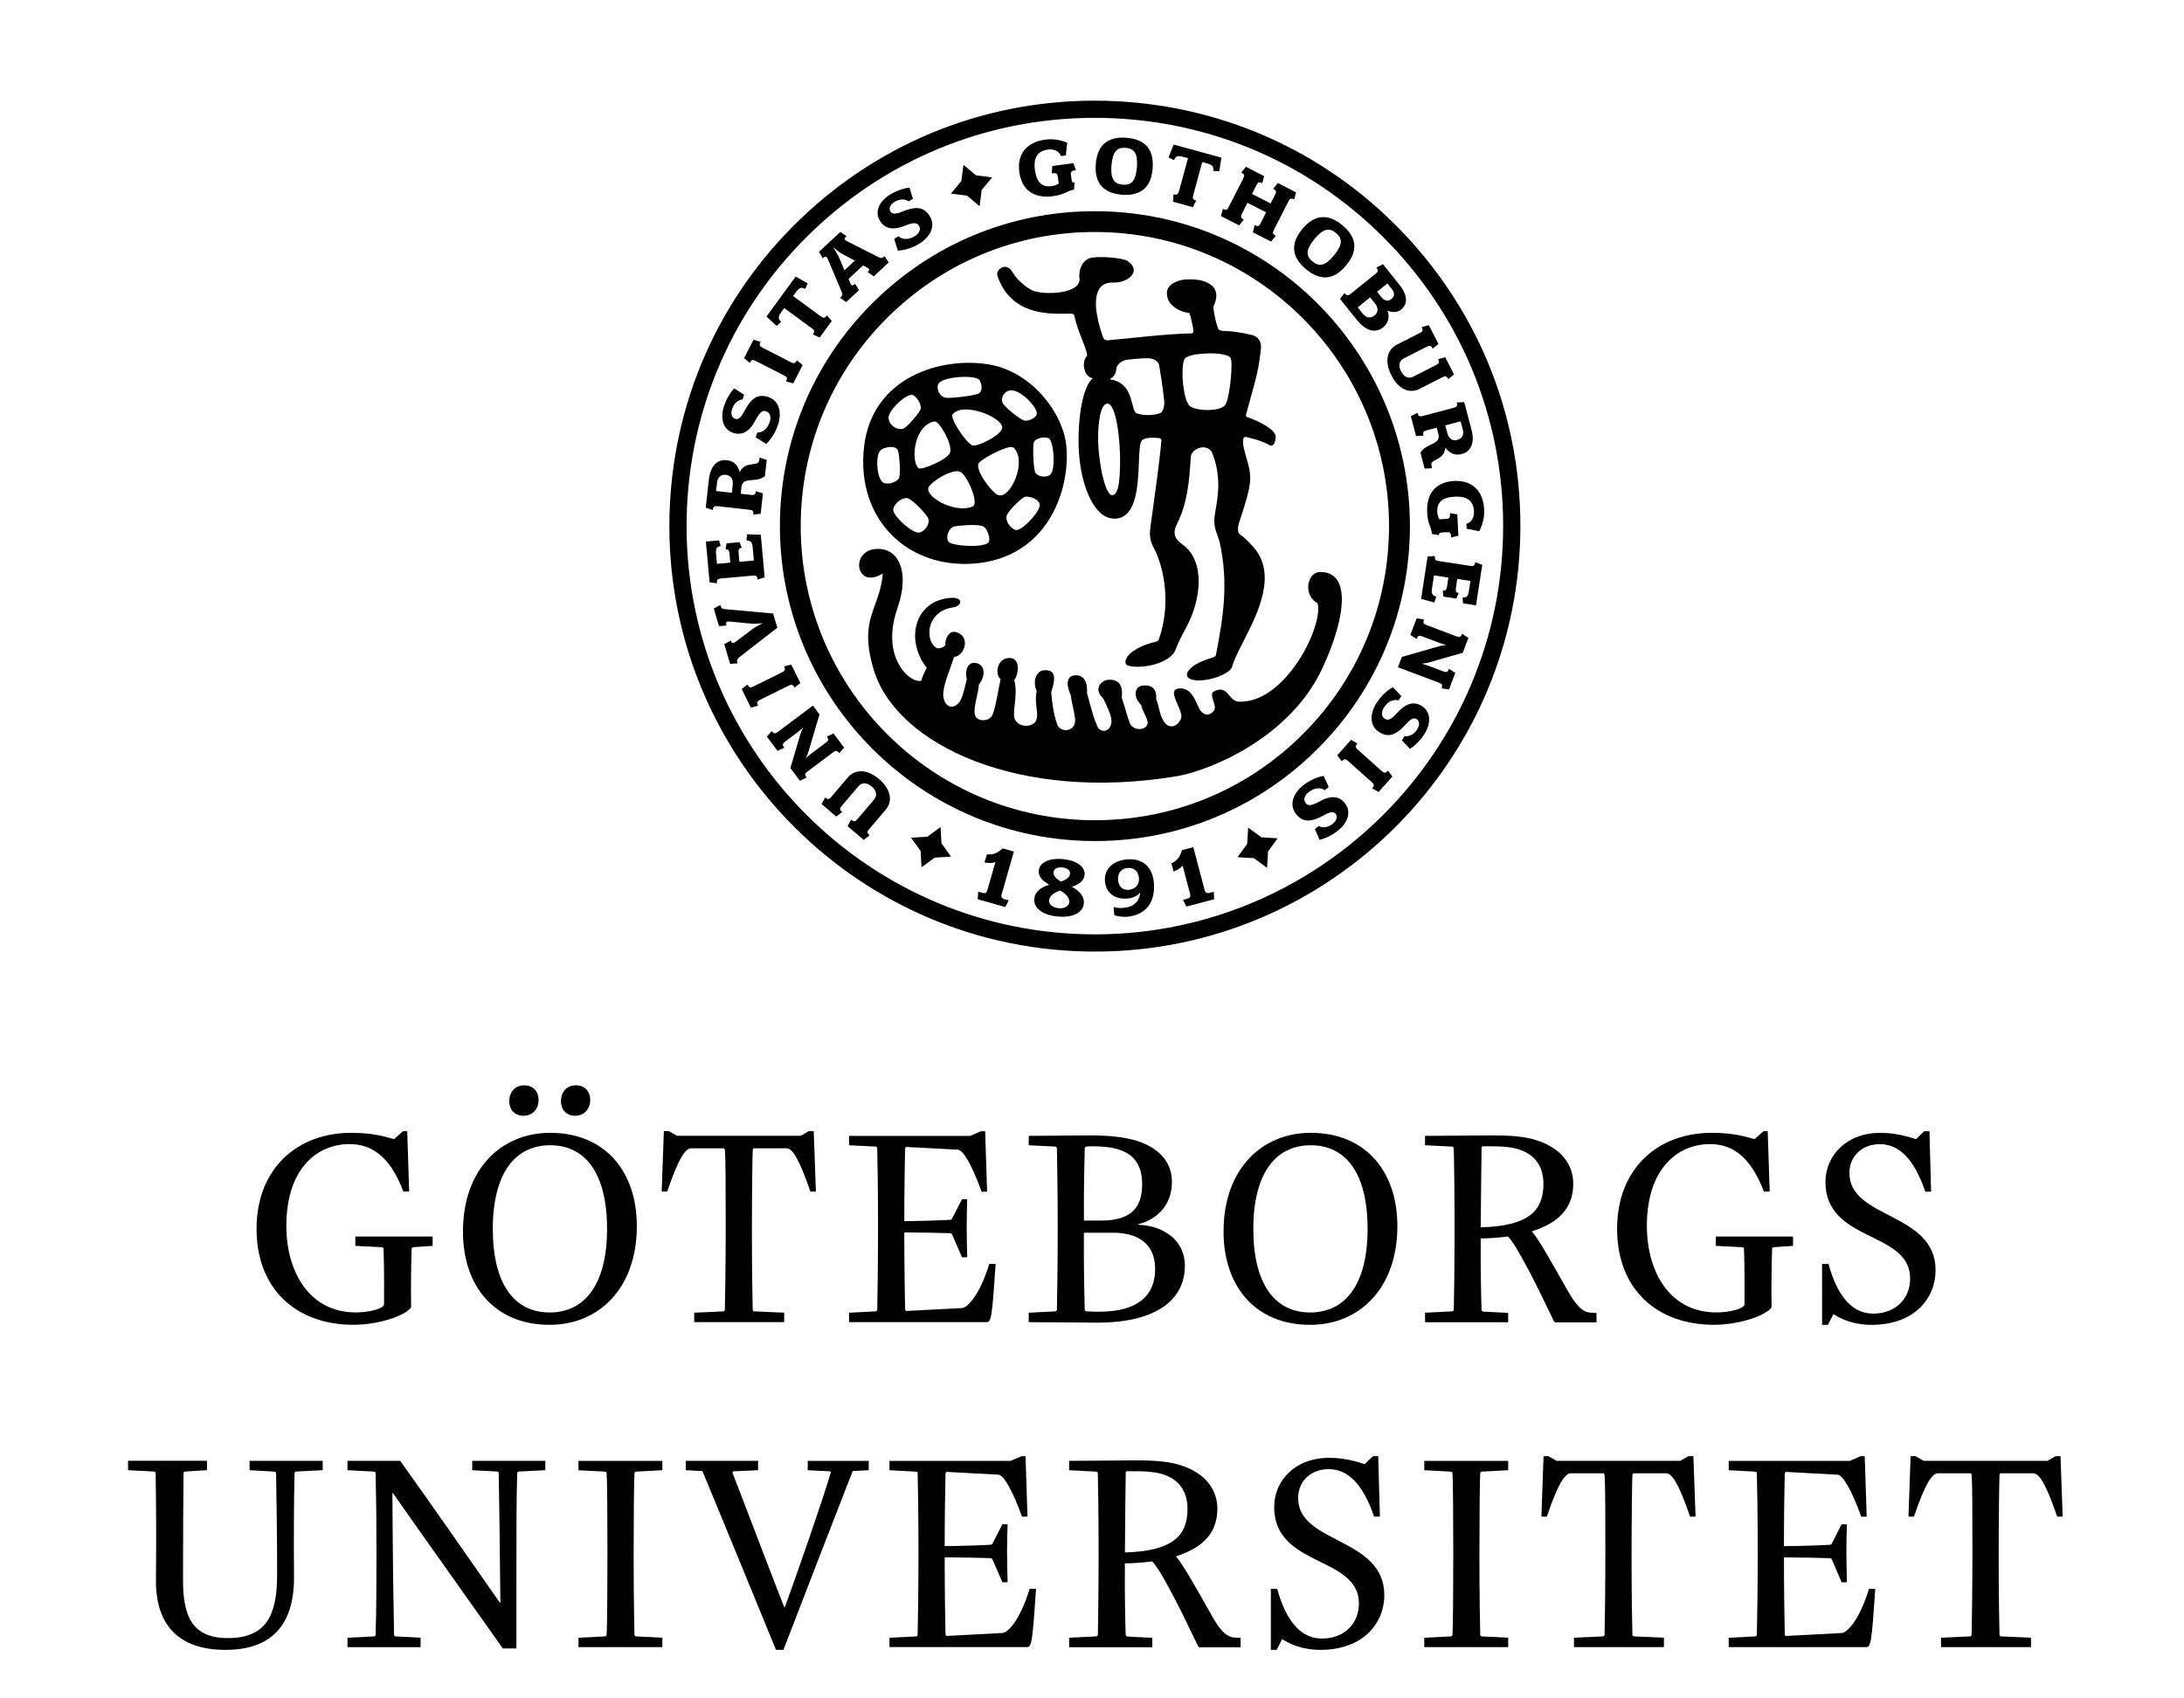 <?xml version="1.0" encoding="utf-8"?>
<!-- Generator: Adobe Illustrator 16.0.0, SVG Export Plug-In . SVG Version: 6.00 Build 0)  -->
<!DOCTYPE svg PUBLIC "-//W3C//DTD SVG 1.1//EN" "http://www.w3.org/Graphics/SVG/1.1/DTD/svg11.dtd">
<svg version="1.1" id="sve_neg" xmlns="http://www.w3.org/2000/svg" xmlns:xlink="http://www.w3.org/1999/xlink" x="0px" y="0px"
	 width="90px" height="70px" viewBox="2.949 3.404 90 70" enable-background="new 2.949 3.404 90 70" xml:space="preserve">
<g>
	<g>
		<path d="M39.091,15.713c-2.505,2.398-3.926,5.627-4,9.094c-0.155,7.155,5.541,13.103,12.695,13.258
			c3.468,0.075,6.755-1.204,9.26-3.601c2.504-2.399,3.924-5.628,4.001-9.094c0.154-7.155-5.541-13.103-12.696-13.258
			C44.883,12.036,41.596,13.315,39.091,15.713z M47.803,37.207c-6.682-0.144-12-5.699-11.855-12.382
			c0.07-3.237,1.396-6.253,3.736-8.493c2.338-2.238,5.41-3.434,8.646-3.363c6.682,0.144,12.001,5.7,11.856,12.383
			c-0.07,3.237-1.397,6.253-3.736,8.493C54.112,36.082,51.04,37.279,47.803,37.207z"/>
		<path d="M35.941,12.423c-3.384,3.24-5.302,7.604-5.404,12.285c-0.209,9.667,7.484,17.703,17.151,17.912
			c9.668,0.21,17.7-7.486,17.91-17.153l0,0c0.102-4.682-1.627-9.123-4.864-12.506c-3.241-3.383-7.604-5.301-12.288-5.403
			C43.766,7.455,39.323,9.183,35.941,12.423z M47.703,41.91c-9.274-0.2-16.658-7.911-16.457-17.188
			c0.097-4.492,1.938-8.678,5.185-11.787c3.246-3.108,7.508-4.766,12-4.67c4.493,0.098,8.679,1.939,11.789,5.186
			c3.107,3.246,4.765,7.508,4.668,12l0,0C64.688,34.727,56.978,42.111,47.703,41.91z"/>
		<path d="M38.533,27.112c-0.157-0.125-0.221-0.362-0.157-0.588c0.074-0.263,0.294-0.444,0.587-0.485
			c0.376-0.051,0.686,0.06,0.897,0.319c0.353,0.432,0.384,1.209,0.082,2.077c-0.551,1.579,0.036,2.425,0.313,2.715
			c0.223,0.231,0.489,0.36,0.645,0.312l0.019-0.005l0.003-0.02c0.014-0.098,0.132-0.347,0.209-0.49l0.009-0.017l-0.013-0.017
			c-0.466-0.595-0.597-1.37-0.333-1.979c0.224-0.517,0.688-0.833,1.306-0.887c0.293-0.026,0.409,0.064,0.419,0.15
			c0.011,0.096-0.098,0.213-0.299,0.242c-0.659,0.095-0.932,0.551-0.969,0.943c-0.032,0.353,0.11,0.665,0.341,0.743
			c0.125,0.003,0.224-0.038,0.301-0.115L41.907,30l-0.002-0.015c-0.013-0.171,0.064-0.375,0.18-0.472
			c0.073-0.062,0.155-0.082,0.244-0.06c0.363,0.091,0.388,0.37,0.382,0.485c-0.013,0.266-0.204,0.509-0.425,0.542l-0.02,0.002
			l-0.144,0.412c-0.164,0.448-0.35,0.955-0.293,1.255c0.037,0.199,0.128,0.329,0.256,0.37c0.113,0.035,0.24-0.009,0.351-0.12
			c0.15-0.148,0.226-0.469,0.315-0.843l0.039-0.154l-0.001-0.006c-0.061-0.263-0.018-0.497,0.117-0.607
			c0.093-0.08,0.221-0.088,0.367-0.025c0.098,0.042,0.166,0.127,0.194,0.243c0.045,0.184-0.021,0.412-0.17,0.594l-0.006,0.007
			l-0.001,0.01c-0.015,0.167-0.055,0.348-0.092,0.521c-0.054,0.25-0.107,0.486-0.084,0.675c0.017,0.125,0.091,0.216,0.213,0.254
			c0.159,0.051,0.365,0,0.467-0.114c0.11-0.122,0.211-0.631,0.314-1.188l0.074-0.371l-0.014-0.014
			c-0.114-0.102-0.15-0.317-0.083-0.515c0.066-0.201,0.218-0.324,0.416-0.34c0.161-0.012,0.274,0.042,0.336,0.161
			c0.12,0.229,0.019,0.613-0.083,0.735l-0.009,0.012l0.005,0.016c0.089,0.339,0.047,0.709,0.013,1.009
			c-0.027,0.246-0.051,0.458,0.005,0.588c0.058,0.136,0.196,0.235,0.369,0.263c0.18,0.031,0.356-0.021,0.462-0.138
			c0.118-0.132,0.093-0.336,0.067-0.574c-0.025-0.209-0.053-0.448,0.001-0.703l0.002-0.01l-0.004-0.008
			c-0.101-0.245-0.095-0.486,0.013-0.66c0.068-0.11,0.169-0.178,0.279-0.186c0.176-0.015,0.298,0.019,0.363,0.101
			c0.136,0.164,0.037,0.504-0.043,0.777l-0.008,0.027c0.028,0.385,0.095,0.917,0.252,1.333c0.051,0.133,0.187,0.226,0.343,0.229
			c0.163,0.004,0.299-0.086,0.366-0.243c0.058-0.138-0.003-0.422-0.068-0.723c-0.036-0.163-0.072-0.331-0.088-0.475
			c-0.137-0.321-0.162-0.547-0.081-0.682c0.049-0.082,0.137-0.128,0.261-0.138c0.075-0.007,0.22,0,0.331,0.111
			c0.123,0.121,0.175,0.328,0.157,0.618c0,0.011,0.117,0.426,0.117,0.426c0.087,0.321,0.178,0.654,0.291,0.896
			c0.035,0.134,0.145,0.229,0.272,0.236c0.132,0.006,0.247-0.079,0.3-0.222c0.091-0.257-0.045-0.549-0.217-0.917l-0.088-0.184
			c-0.178-0.176-0.239-0.343-0.186-0.495c0.057-0.162,0.241-0.272,0.384-0.284c0.134-0.01,0.319,0.003,0.438,0.13
			c0.114,0.119,0.154,0.318,0.121,0.592l-0.001,0.006l0.167,0.536c0.059,0.21,0.115,0.391,0.169,0.52
			c0.053,0.129,0.167,0.217,0.316,0.241c0.144,0.024,0.282-0.017,0.364-0.11c0.11-0.121,0.029-0.287-0.06-0.478
			c-0.057-0.119-0.121-0.253-0.153-0.396l-0.001-0.01l-0.01-0.006c-0.185-0.179-0.26-0.407-0.196-0.583
			c0.043-0.122,0.146-0.193,0.295-0.205c0.184-0.015,0.32,0.022,0.408,0.11c0.096,0.095,0.138,0.25,0.124,0.462l0.001,0.008
			l0.004,0.008c0.05,0.107,0.077,0.225,0.107,0.352c0.042,0.174,0.086,0.356,0.189,0.523c0.091,0.151,0.219,0.229,0.35,0.218
			c0.152-0.011,0.294-0.132,0.37-0.317c0.054-0.133-0.038-0.345-0.136-0.569c-0.099-0.229-0.202-0.467-0.13-0.586
			c0.031-0.052,0.092-0.08,0.19-0.088c0.428-0.034,0.606,0.35,0.745,0.658c0.062,0.132,0.115,0.245,0.181,0.308
			c0.079,0.077,0.157,0.113,0.237,0.11c0.117-0.004,0.206-0.088,0.261-0.153c0.087-0.094,0.036-0.25-0.014-0.4
			c-0.066-0.208-0.099-0.349,0.036-0.41c0.341-0.157,0.469-0.004,0.618,0.173c0.107,0.125,0.218,0.257,0.415,0.26
			c0.926,0.015,1.674-0.682,2.139-1.269c0.801-1.013,1.22-2.274,1.091-2.775l-0.003-0.013l-0.013-0.006
			c-0.345-0.205-0.426-0.58-0.35-0.86c0.065-0.252,0.245-0.418,0.454-0.422c0.329-0.006,0.572,0.107,0.721,0.339
			c0.123,0.19,0.186,0.458,0.186,0.789c0,0.707-0.273,1.697-0.802,2.836c-1.326,2.863-4.606,4.2-5.959,4.444
			c-6.546,1.103-11.587-1.294-12.525-4.366c-0.397-1.302-0.222-1.958,0.03-2.642c0.139-0.374,0.282-0.762,0.333-1.277l0.005-0.058
			l-0.05,0.027C38.975,27.24,38.708,27.255,38.533,27.112z"/>
		<path d="M47.27,15.227c0.124-0.096,0.179-0.214,0.162-0.35c-0.048-0.359,0.13-0.786,0.499-0.85
			c0.465-0.081,1.315,0.025,1.471,0.128c0.216,0.141,0.304,0.309,0.256,0.473c-0.083,0.248-0.445,0.434-0.835,0.421
			c-0.247-0.008-0.434,0.071-0.555,0.235c-0.368,0.509,0.01,1.669,0.135,2.012c0.036,0.101,0.113,0.147,0.22,0.131
			c-0.004,0,0.914-0.089,0.914-0.089c0.769-0.079,1.723-0.179,2.517-0.194c-0.002,0,0.062-0.028,0.062-0.028l0.017-0.057
			c-0.017-0.179-0.121-0.645-0.168-0.743l-0.009-0.017L51.937,16.3c-0.189-0.017-0.537-0.13-0.743-0.375
			c-0.121-0.145-0.172-0.317-0.155-0.509c0.05-0.332,0.525-0.517,0.934-0.498c0.479-0.007,0.859,0.132,1.017,0.371
			c0.12,0.189,0.109,0.439-0.033,0.741l-0.003,0.007v0.004c0.002,0.253,0.121,0.751,0.204,0.923
			c0.031,0.061,0.121,0.071,0.139,0.073l0.135,0.008c0.254,0.014,0.571,0.034,1.157,0.18c0.176,0.044,0.346,0.256,0.325,0.502
			c-0.08,0.837-0.218,1.319-0.405,1.987l-0.213,0.778c-0.01,0.031,0.003,0.084,0.043,0.098l0,0c0.557,0.2,1.196,0.538,1.18,0.833
			c-0.018,0.239-0.09,0.312-0.131,0.335c-0.034,0.018-0.074,0.017-0.108-0.001c-0.335-0.19-0.838-0.315-1.002-0.346
			c-0.027-0.005-0.074,0.023-0.084,0.051c-0.059,0.201,0.017,0.46,0.104,0.76c0.099,0.338,0.214,0.722,0.156,1.114
			c-0.057,0.431-0.226,0.939-0.347,1.31c-0.084,0.255-0.144,0.438-0.142,0.51c0.004,0.203,0.01,0.214,0.122,0.302
			c0.085,0.063,0.237,0.179,0.511,0.49c0.999,1.124,0.182,2.731-0.416,3.904c-0.209,0.408-0.388,0.763-0.459,1.03
			c-0.046,0.182-0.414,0.392-0.87,0.501c-0.451,0.107-0.827,0.081-0.959-0.067c-0.026-0.031-0.038-0.07-0.033-0.118
			c0.016-0.109,0.111-0.237,0.262-0.342c0.24-0.168,0.483-0.249,0.848-0.372c0.053-0.017,0.087-0.055,0.088-0.1
			c0.312-1.604,0.519-2.968,0.147-4.655l-0.087-0.261c-0.066-0.176-0.136-0.358-0.129-0.651c0.002-0.102,0.025-0.242,0.054-0.405
			c0.097-0.565,0.247-1.418-0.163-2.389c-0.102-0.157-0.293-0.217-0.492-0.164c-0.174,0.046-0.358,0.184-0.367,0.387l-0.01,0.117
			c-0.056,0.826-0.121,1.763-0.559,2.632c-0.245,0.486,0.007,0.681,0.252,0.87l0.016,0.011c0.883,0.681,0.737,2.199,0.133,3.346
			l-0.091,0.174c-0.122,0.226-0.261,0.48-0.378,0.806l-0.043,0.083c-0.196,0.294-0.648,0.511-1.214,0.581
			c-0.395,0.047-0.686,0-0.761-0.068c-0.033-0.036-0.047-0.085-0.038-0.142c0.019-0.145,0.167-0.313,0.303-0.407
			c0.197-0.133,0.469-0.286,0.965-0.4c0.009-0.002,0.085-0.022,0.112-0.111c0.585-1.686,0.063-3.242-0.188-3.7
			c-0.233-0.426-0.202-0.66-0.137-1.126l0.049-0.338c0.095-0.679,0.295-2.093,0.377-3.018c0.002-0.034-0.027-0.087-0.078-0.094
			c-0.16-0.018-0.554-0.049-0.71,0.077c-0.108,0.086-0.121,0.428-0.139,0.9c-0.037,0.928-0.086,2.2-0.874,2.33
			c-0.238,0.039-0.465-0.025-0.67-0.19c-0.496-0.401-0.864-1.412-0.931-2.574c-0.066-1.146,0.115-2.57,0.533-2.972l0.04-0.037
			l-0.052-0.016c-0.133-0.039-0.238-0.161-0.288-0.335c-0.06-0.209-0.02-0.438,0.098-0.569l0.009-0.01v-0.011
			c0-0.129-0.086-0.344-0.191-0.616c-0.12-0.301-0.267-0.675-0.334-1.033c-0.005-0.032-0.064-0.073-0.1-0.075h-0.25
			c-0.743,0.014-2.289,0.042-2.823-1.57c-0.039-0.118,0.049-0.272,0.191-0.334c0.164-0.072,0.33,0.004,0.442,0.207
			c0.14,0.251,0.535,0.628,0.852,0.756C45.872,15.527,46.866,15.538,47.27,15.227z M48.201,21.327
			c-0.021,0.967,0.263,2.449,0.567,2.484c0.326,0.039,0.331-0.917,0.338-1.287c0.019-0.967-0.159-2.476-0.517-2.484
			C48.284,20.035,48.211,20.881,48.201,21.327z M49.413,18.228c-0.231,0.028-0.437,0.191-0.459,0.367
			c-0.024,0.225-0.095,0.313-0.215,0.398l-0.059,0.042l0.071,0.015c0.62,0.12,0.749,0.602,0.849,0.955
			c0.052,0.188,0.091,0.396,0.192,0.435c0.242,0.092,0.688,0.099,0.965-0.007c0.125-0.048,0.189-0.322,0.167-0.503
			c-0.042-0.485-0.208-1.479-0.208-1.479c-0.052-0.207-0.294-0.275-0.437-0.28C50.154,18.166,49.903,18.173,49.413,18.228z
			 M52.738,17.969c-0.396,0.014-0.906,0.062-0.989,0.26c-0.153,0.359-0.045,1.757,0.259,1.932c0.345,0.203,1.165,0.192,1.402-0.033
			c0.182-0.175,0.288-1.188,0.288-1.683c0-0.135-0.013-0.241-0.04-0.292C53.586,18.017,53.115,17.957,52.738,17.969z"/>
		<polygon points="42.651,10.197 42.566,10.865 42.133,11.383 42.8,11.469 43.317,11.901 43.403,11.232 43.835,10.716 43.167,10.63 
					"/>
		<polygon points="55.162,39.173 54.618,38.774 53.946,38.733 54.343,38.187 54.385,37.514 54.927,37.913 55.599,37.956 
			55.203,38.499 		"/>
		<polygon points="40.924,39.148 41.468,38.751 42.141,38.711 41.747,38.166 41.706,37.491 41.163,37.891 40.489,37.928 
			40.886,38.473 		"/>
		<path d="M37.2,36.254l0.686-0.805c0.313-0.365,0.811-0.34,1.287,0.066c0.478,0.408,0.585,0.897,0.272,1.264l-0.685,0.805
			c-0.084,0.099-0.087,0.154,0.024,0.25l-0.245,0.186l-0.661-0.564l0.146-0.27c0.113,0.097,0.167,0.085,0.251-0.014l0.689-0.808
			c0.136-0.16,0.124-0.356-0.089-0.538c-0.221-0.187-0.419-0.172-0.555-0.011l-0.688,0.808c-0.085,0.1-0.087,0.155,0.021,0.248
			l-0.243,0.187l-0.604-0.515l0.144-0.271C37.062,36.365,37.116,36.352,37.2,36.254z"/>
		<path d="M34.998,33.573l1.45-1.087l0.272,0.363l-0.455,1.534c-0.032,0.106-0.113,0.274-0.113,0.274s0.13-0.121,0.196-0.17
			l0.639-0.478c0.101-0.077,0.122-0.128,0.033-0.247l0.277-0.129l0.437,0.584l-0.2,0.232c-0.088-0.119-0.147-0.116-0.248-0.042
			l-1.066,0.798c-0.103,0.079-0.12,0.132-0.03,0.249l-0.28,0.127L35.52,35.06l0.411-1.394c0.033-0.11,0.119-0.279,0.119-0.279
			s-0.134,0.123-0.208,0.178l-0.544,0.409c-0.104,0.077-0.12,0.13-0.031,0.249l-0.277,0.128l-0.438-0.584l0.202-0.23
			C34.841,33.654,34.895,33.65,34.998,33.573z"/>
		<path d="M35.555,30.794l0.377,0.762l-0.241,0.189c-0.065-0.132-0.124-0.14-0.235-0.085l-1.194,0.591
			c-0.116,0.057-0.142,0.106-0.076,0.24l-0.295,0.076l-0.377-0.762l0.24-0.19c0.066,0.133,0.12,0.144,0.235,0.086l1.194-0.591
			c0.113-0.056,0.142-0.107,0.076-0.24L35.555,30.794z"/>
		<path d="M32.849,28.513l1.96,0.177l0.173,0.586l-1.553,1.203c-0.114,0.087-0.126,0.134-0.087,0.265l-0.307,0.021l-0.24-0.813
			l0.269-0.148c0.038,0.116,0.085,0.133,0.184,0.062L34,29.3c0.124-0.087,0.389-0.212,0.389-0.212s-0.291,0.032-0.444,0.023
			L33,29.02c-0.127-0.01-0.153,0.044-0.118,0.166l-0.305,0.024l-0.214-0.724l0.269-0.145C32.672,28.477,32.707,28.502,32.849,28.513
			z"/>
		<path d="M34.299,25.442l0.161,1.757l-0.293,0.093c-0.014-0.148-0.064-0.176-0.19-0.165l-1.326,0.12
			c-0.128,0.013-0.17,0.05-0.156,0.197l-0.304-0.039l-0.154-1.681l0.541-0.048l0.07,0.231c-0.175,0.042-0.211,0.092-0.188,0.347
			l0.035,0.39l0.549-0.051l-0.032-0.353c-0.014-0.151-0.045-0.204-0.162-0.193l0.037-0.248l0.541-0.05l0.086,0.237
			c-0.122,0.011-0.143,0.069-0.128,0.22l0.032,0.353l0.597-0.053l-0.049-0.541c-0.022-0.236-0.092-0.275-0.257-0.289l0.025-0.251
			L34.299,25.442z"/>
		<path d="M34.545,22.36l-0.077,0.673c-0.357,0.294-0.915-0.01-0.966,0.45l-0.03,0.272l0.433,0.048
			c0.125,0.014,0.175-0.01,0.192-0.157l0.291,0.096l-0.093,0.838l-0.305,0.033c0.017-0.151-0.027-0.186-0.153-0.199l-1.323-0.148
			c-0.125-0.014-0.176,0.014-0.192,0.161l-0.291-0.1l0.128-1.146c0.061-0.555,0.327-0.857,0.749-0.809
			c0.276,0.03,0.451,0.198,0.525,0.494c0.11-0.274,0.377-0.314,0.539-0.331c0.188-0.016,0.255-0.046,0.274-0.219l0.005-0.052
			L34.545,22.36z M32.495,23.302l-0.038,0.339l0.65,0.073l0.037-0.327c0.028-0.246-0.083-0.389-0.282-0.412
			C32.665,22.953,32.523,23.061,32.495,23.302z"/>
		<path d="M35.015,20.896c-0.137,0.425-0.374,0.691-0.493,0.804l-0.43-0.271l0.063-0.196c0.271,0.002,0.441-0.215,0.515-0.44
			c0.055-0.172,0.032-0.378-0.151-0.438c-0.159-0.05-0.268,0.047-0.445,0.381c-0.177,0.343-0.462,0.652-0.903,0.511
			c-0.43-0.139-0.549-0.6-0.391-1.089c0.12-0.374,0.316-0.633,0.427-0.746l0.406,0.26l-0.062,0.193
			c-0.237,0.025-0.378,0.221-0.434,0.396c-0.063,0.193-0.018,0.36,0.125,0.405c0.141,0.047,0.244-0.057,0.375-0.306
			c0.24-0.456,0.499-0.752,0.98-0.597C35.071,19.915,35.17,20.417,35.015,20.896z"/>
		<path d="M36.025,18.448l-0.388,0.758l-0.295-0.082c0.067-0.131,0.041-0.183-0.072-0.24l-1.185-0.607
			c-0.115-0.059-0.17-0.05-0.237,0.082l-0.237-0.193l0.388-0.757l0.294,0.081c-0.067,0.131-0.042,0.182,0.072,0.241l1.186,0.607
			c0.112,0.058,0.169,0.05,0.236-0.082L36.025,18.448z"/>
		<path d="M36.13,15.312c-0.141-0.071-0.226-0.079-0.368,0.114l-0.131,0.179l1.145,0.841c0.102,0.075,0.158,0.078,0.246-0.041
			l0.204,0.228l-0.498,0.681l-0.282-0.125c0.09-0.123,0.068-0.173-0.033-0.248l-1.146-0.839l-0.131,0.178
			c-0.143,0.193-0.109,0.274,0.001,0.387l-0.184,0.168l-0.419-0.385l1.204-1.645l0.497,0.281L36.13,15.312z"/>
		<path d="M39.569,14.223l-0.613,0.571l-0.25-0.176c0.082-0.075,0.088-0.128-0.03-0.19l-0.165-0.083L37.917,14.9l0.071,0.172
			c0.052,0.128,0.113,0.111,0.2,0.031l0.158,0.261l-0.527,0.491l-0.25-0.175c0.097-0.09,0.112-0.141,0.055-0.27l-0.572-1.352
			c-0.037-0.084-0.091-0.109-0.197-0.011l-0.156-0.264l0.879-0.82l0.253,0.174c-0.108,0.102-0.094,0.148-0.009,0.191l1.316,0.668
			c0.122,0.064,0.171,0.057,0.27-0.035L39.569,14.223z M37.624,13.853c-0.112-0.067-0.344-0.26-0.344-0.26s0.167,0.26,0.224,0.374
			l0.244,0.577l0.427-0.399L37.624,13.853z"/>
		<path d="M40.844,13.44c-0.381,0.236-0.733,0.286-0.897,0.294l-0.15-0.485l0.175-0.109c0.207,0.177,0.477,0.122,0.678-0.002
			c0.153-0.096,0.27-0.267,0.168-0.43c-0.087-0.143-0.233-0.138-0.586,0.001c-0.358,0.147-0.775,0.197-1.019-0.196
			c-0.237-0.383-0.029-0.812,0.407-1.084c0.333-0.206,0.651-0.276,0.808-0.292l0.142,0.461l-0.173,0.107
			c-0.196-0.136-0.43-0.078-0.588,0.02c-0.173,0.107-0.247,0.262-0.167,0.392c0.078,0.125,0.224,0.114,0.485,0.009
			c0.477-0.192,0.867-0.25,1.133,0.18C41.522,12.728,41.272,13.174,40.844,13.44z"/>
		<path d="M47.246,10.425c-0.154,0.02-0.18,0.073-0.165,0.193l0.024,0.175c0.017,0.118,0.046,0.143,0.124,0.133l-0.021,0.291
			c-0.323,0.066-0.379,0.208-0.874,0.274c-0.663,0.09-1.268-0.157-1.382-1c-0.103-0.775,0.347-1.233,1.068-1.332
			c0.431-0.058,0.767,0.069,0.909,0.128l-0.06,0.523l-0.197,0.027c-0.099-0.229-0.31-0.298-0.542-0.267
			c-0.415,0.056-0.603,0.32-0.534,0.837c0.071,0.521,0.291,0.722,0.698,0.668c0.099-0.014,0.22-0.06,0.285-0.106l-0.039-0.278
			c-0.017-0.121-0.051-0.164-0.209-0.144l-0.041,0.005l0.022-0.305l0.871-0.118l0.104,0.289L47.246,10.425z"/>
		<path d="M49.179,11.429c-0.687-0.057-1.143-0.412-1.074-1.268s0.576-1.134,1.264-1.079c0.698,0.057,1.147,0.412,1.079,1.268
			C50.38,11.206,49.876,11.484,49.179,11.429z M49.337,9.497c-0.355-0.028-0.538,0.152-0.585,0.718
			c-0.047,0.563,0.109,0.772,0.463,0.801c0.362,0.029,0.539-0.154,0.585-0.718C49.843,9.734,49.694,9.526,49.337,9.497z"/>
		<path d="M52.946,10.447c0.016-0.156-0.008-0.24-0.24-0.303l-0.214-0.059l-0.374,1.37c-0.032,0.122-0.018,0.176,0.124,0.215
			l-0.138,0.273l-0.814-0.224l0.017-0.307c0.148,0.04,0.191,0,0.224-0.119l0.375-1.371l-0.219-0.058
			c-0.229-0.063-0.294-0.004-0.359,0.14l-0.224-0.112l0.21-0.53l1.965,0.538l-0.085,0.563L52.946,10.447z"/>
		<path d="M55.33,13.361l-0.753-0.382l0.076-0.296c0.137,0.068,0.186,0.039,0.241-0.073l0.231-0.455l-0.771-0.392l-0.229,0.455
			c-0.056,0.113-0.053,0.168,0.079,0.236l-0.19,0.239l-0.752-0.384l0.079-0.296c0.135,0.069,0.185,0.041,0.239-0.073l0.606-1.187
			c0.055-0.115,0.051-0.168-0.086-0.237l0.193-0.237l0.749,0.384l-0.077,0.294c-0.132-0.067-0.18-0.041-0.236,0.074l-0.188,0.366
			l0.769,0.391l0.188-0.366c0.058-0.115,0.052-0.168-0.083-0.237l0.194-0.237l0.748,0.383l-0.077,0.295
			c-0.132-0.066-0.178-0.041-0.235,0.076l-0.605,1.186c-0.055,0.112-0.053,0.169,0.081,0.235L55.33,13.361z"/>
		<path d="M56.769,14.5c-0.531-0.437-0.705-0.99-0.156-1.653c0.544-0.663,1.122-0.601,1.65-0.163c0.54,0.444,0.708,0.993,0.16,1.656
			C57.878,15.003,57.31,14.945,56.769,14.5z M58.002,13.004c-0.271-0.225-0.53-0.183-0.887,0.255
			c-0.361,0.437-0.354,0.697-0.08,0.921c0.279,0.23,0.53,0.183,0.888-0.254C58.281,13.489,58.28,13.235,58.002,13.004z"/>
		<path d="M58.868,16.593l-0.699-0.869l0.189-0.24c0.091,0.114,0.151,0.111,0.25,0.032l1.036-0.834
			c0.102-0.081,0.114-0.135,0.02-0.251l0.275-0.136l0.654,0.813c0.353,0.438,0.396,0.812,0.086,1.063
			c-0.147,0.116-0.381,0.119-0.554,0.033c0.108,0.283,0.019,0.533-0.176,0.69C59.621,17.161,59.219,17.028,58.868,16.593z
			 M59.41,15.66l-0.511,0.413l0.202,0.253c0.157,0.193,0.333,0.207,0.49,0.081c0.154-0.123,0.173-0.31,0.014-0.508L59.41,15.66z
			 M59.698,15.43l0.17,0.213c0.144,0.176,0.294,0.187,0.423,0.083c0.126-0.103,0.15-0.24,0.004-0.421l-0.175-0.217L59.698,15.43z"/>
		<path d="M62.391,18.95l-0.942,0.48c-0.43,0.219-0.879,0.004-1.16-0.552c-0.288-0.56-0.197-1.055,0.229-1.272l0.944-0.481
			c0.116-0.059,0.139-0.108,0.072-0.241l0.296-0.077l0.397,0.774l-0.239,0.192c-0.068-0.132-0.121-0.141-0.236-0.083l-0.947,0.482
			c-0.188,0.096-0.251,0.283-0.121,0.533c0.129,0.256,0.319,0.318,0.506,0.222l0.947-0.483c0.115-0.058,0.14-0.108,0.073-0.237
			l0.295-0.08l0.362,0.71l-0.237,0.194C62.561,18.9,62.507,18.891,62.391,18.95z"/>
		<path d="M61.657,22.719l-0.172-0.654c0.226-0.404,0.856-0.323,0.739-0.769l-0.07-0.265l-0.424,0.112
			c-0.121,0.032-0.157,0.073-0.121,0.215l-0.305,0.017l-0.217-0.815l0.272-0.141c0.04,0.146,0.091,0.163,0.215,0.131l1.286-0.341
			c0.121-0.033,0.159-0.076,0.121-0.219l0.307-0.013l0.295,1.116c0.144,0.539,0.006,0.917-0.404,1.025
			c-0.269,0.07-0.493-0.023-0.671-0.271c-0.001,0.295-0.235,0.431-0.383,0.503c-0.169,0.083-0.225,0.135-0.175,0.303l0.014,0.049
			L61.657,22.719z M63.227,21.098l-0.088-0.33l-0.633,0.168l0.086,0.318c0.063,0.239,0.219,0.333,0.41,0.281
			C63.195,21.485,63.289,21.334,63.227,21.098z"/>
		<path d="M62.749,25.518c-0.011-0.155-0.057-0.186-0.179-0.179l-0.179,0.01c-0.118,0.005-0.147,0.032-0.146,0.11l-0.285-0.046
			c-0.04-0.327-0.176-0.395-0.199-0.893c-0.034-0.669,0.264-1.25,1.111-1.292c0.781-0.038,1.2,0.448,1.238,1.176
			c0.021,0.436-0.134,0.759-0.205,0.896l-0.516-0.104l-0.012-0.2c0.237-0.078,0.325-0.283,0.312-0.52
			c-0.02-0.417-0.266-0.626-0.788-0.601c-0.524,0.025-0.744,0.229-0.724,0.639c0.005,0.1,0.04,0.225,0.083,0.293l0.28-0.015
			c0.121-0.006,0.169-0.038,0.16-0.196L62.7,24.554l0.302,0.048l0.044,0.879L62.75,25.56L62.749,25.518z"/>
		<path d="M61.512,28.087l0.266-1.745l0.305-0.021c-0.021,0.146,0.02,0.187,0.146,0.206l1.316,0.201
			c0.127,0.019,0.178-0.006,0.198-0.153l0.288,0.11l-0.258,1.668l-0.536-0.082l-0.016-0.242c0.18,0,0.226-0.04,0.264-0.293
			l0.06-0.388l-0.544-0.083l-0.052,0.352c-0.022,0.149-0.008,0.208,0.112,0.227l-0.096,0.231l-0.538-0.082l-0.025-0.25
			c0.122,0.018,0.156-0.033,0.182-0.183l0.051-0.351l-0.592-0.09l-0.083,0.538c-0.036,0.233,0.023,0.287,0.18,0.342l-0.085,0.238
			L61.512,28.087z"/>
		<path d="M62.252,31.544l-1.695-0.639l0.161-0.426l1.537-0.44c0.106-0.031,0.295-0.052,0.295-0.052s-0.174-0.045-0.25-0.074
			l-0.747-0.281c-0.117-0.045-0.172-0.034-0.226,0.104l-0.26-0.165l0.26-0.681l0.303,0.044c-0.052,0.138-0.018,0.186,0.099,0.23
			l1.245,0.47c0.122,0.046,0.175,0.03,0.227-0.108l0.258,0.168l-0.23,0.613l-1.398,0.401c-0.11,0.03-0.297,0.05-0.297,0.05
			s0.176,0.046,0.259,0.079l0.641,0.241c0.121,0.045,0.175,0.03,0.225-0.108l0.261,0.165l-0.261,0.685l-0.301-0.047
			C62.403,31.632,62.373,31.59,62.252,31.544z"/>
		<path d="M59.67,32.385c0.238-0.379,0.534-0.577,0.675-0.658l0.349,0.368l-0.109,0.175c-0.262-0.069-0.483,0.098-0.607,0.299
			c-0.098,0.153-0.125,0.358,0.037,0.461c0.14,0.089,0.27,0.022,0.526-0.258c0.258-0.289,0.609-0.517,1-0.27
			c0.381,0.241,0.383,0.718,0.109,1.152c-0.21,0.332-0.466,0.534-0.601,0.615l-0.328-0.352l0.106-0.172
			c0.237,0.035,0.422-0.119,0.52-0.276c0.109-0.172,0.109-0.343-0.019-0.424c-0.125-0.079-0.249-0.004-0.438,0.204
			c-0.347,0.381-0.672,0.604-1.1,0.333C59.372,33.322,59.4,32.811,59.67,32.385z"/>
		<path d="M58.056,34.534l0.567-0.636l0.264,0.152c-0.098,0.111-0.086,0.167,0.012,0.251l0.993,0.885
			c0.096,0.085,0.153,0.09,0.252-0.02l0.182,0.245l-0.568,0.635l-0.264-0.151c0.1-0.11,0.087-0.166-0.011-0.25l-0.992-0.885
			c-0.095-0.083-0.154-0.09-0.251,0.02L58.056,34.534z"/>
		<path d="M56.641,35.781c0.352-0.28,0.693-0.372,0.854-0.4l0.209,0.462l-0.162,0.13c-0.224-0.151-0.487-0.065-0.672,0.084
			c-0.142,0.113-0.236,0.297-0.115,0.449c0.103,0.129,0.247,0.109,0.582-0.075c0.332-0.189,0.744-0.289,1.031,0.074
			c0.281,0.352,0.126,0.803-0.274,1.124c-0.303,0.246-0.609,0.354-0.767,0.387l-0.193-0.438l0.156-0.129
			c0.211,0.111,0.436,0.025,0.578-0.091c0.159-0.125,0.215-0.288,0.121-0.407c-0.091-0.115-0.233-0.086-0.479,0.051
			c-0.454,0.247-0.831,0.353-1.151-0.043C56.054,36.567,56.249,36.095,56.641,35.781z"/>
		<path d="M44.373,40.79l-1.136-0.325l0.024-0.31l0.145,0.042c0.15,0.042,0.197,0.011,0.232-0.109l0.331-1.157
			c-0.082,0.043-0.218,0.06-0.449,0.021l0.095-0.333c0.248,0.01,0.398-0.018,0.652-0.249l0.463,0.132l-0.502,1.753
			c-0.035,0.121-0.004,0.176,0.141,0.218l0.146,0.039L44.373,40.79z"/>
		<path d="M46.537,41.179c-0.626-0.058-1-0.348-0.965-0.727c0.031-0.329,0.311-0.487,0.613-0.584
			c-0.247-0.143-0.455-0.319-0.43-0.58c0.031-0.334,0.421-0.528,1.003-0.475c0.557,0.054,0.918,0.318,0.886,0.652
			c-0.023,0.262-0.257,0.396-0.524,0.49c0.277,0.152,0.523,0.362,0.492,0.689C47.577,41.024,47.143,41.237,46.537,41.179z
			 M46.639,40.105c-0.255,0.09-0.441,0.219-0.459,0.405c-0.017,0.164,0.146,0.302,0.39,0.327c0.234,0.021,0.426-0.079,0.442-0.243
			C47.03,40.402,46.866,40.24,46.639,40.105z M46.728,39.156c-0.207-0.019-0.352,0.052-0.364,0.196
			c-0.015,0.147,0.111,0.275,0.31,0.387c0.208-0.074,0.354-0.175,0.369-0.323C47.055,39.275,46.921,39.176,46.728,39.156z"/>
		<path d="M49.406,41.188c-0.152,0.015-0.439-0.011-0.538-0.07l-0.03-0.327c0.11,0.031,0.27,0.047,0.415,0.031
			c0.404-0.039,0.642-0.242,0.688-0.646c-0.073,0.122-0.286,0.239-0.51,0.259c-0.558,0.054-0.903-0.238-0.948-0.702
			c-0.045-0.476,0.296-0.851,0.898-0.907c0.696-0.066,1.058,0.351,1.118,0.951C50.564,40.496,50.251,41.104,49.406,41.188z
			 M49.413,39.18c-0.274,0.026-0.414,0.221-0.389,0.501c0.026,0.261,0.183,0.421,0.442,0.396c0.239-0.021,0.447-0.191,0.418-0.494
			C49.865,39.385,49.736,39.149,49.413,39.18z"/>
		<path d="M52.98,40.467l-1.142,0.302l-0.137-0.277l0.148-0.039c0.149-0.04,0.174-0.091,0.141-0.215l-0.308-1.161
			c-0.051,0.078-0.155,0.164-0.37,0.248l-0.089-0.335c0.219-0.119,0.332-0.218,0.435-0.547l0.466-0.122l0.465,1.763
			c0.032,0.121,0.087,0.154,0.234,0.114l0.146-0.039L52.98,40.467z"/>
		<path d="M46.895,21.817c-0.109-1.326-1.389-3.094-3.195-3.392c-1.962-0.327-4.813,0.509-5.144,3.392
			c-0.342,2.983,1.789,5.026,4.53,4.815C46.061,26.404,47.051,23.694,46.895,21.817z M45.203,23.875
			c0.162-0.015,0.498,0.065,0.584,0.287c0.097,0.24-0.595,0.995-0.902,1.083c-0.188,0.054-0.509-0.294-0.457-0.573
			C44.461,24.49,45.074,23.886,45.203,23.875z M46.212,22.982c-0.155,0.104-0.469,0.093-0.594-0.095
			c-0.086-0.128-0.121-1.122-0.063-1.264c0.058-0.146,0.434-0.249,0.616-0.148C46.377,21.589,46.466,22.815,46.212,22.982z
			 M45.672,20.467c-0.035,0.184-0.358,0.292-0.489,0.277c-0.161-0.019-0.891-0.588-0.934-0.776
			c-0.058-0.245,0.128-0.428,0.287-0.467C44.961,19.394,45.721,20.203,45.672,20.467z M43.324,19.086
			c0.062,0.133,0.138,0.354-0.001,0.506c-0.116,0.128-1.194,0.222-1.35,0.211c-0.331-0.021-0.456-0.417-0.347-0.588
			C41.824,18.907,43.209,18.839,43.324,19.086z M44.25,21.032c0,0.283-1.058,0.835-1.255,0.719c-0.289-0.17-0.913-1.12-0.789-1.271
			C42.632,19.953,44.25,20.587,44.25,21.032z M41.47,20.774c0.181-0.026,0.74,0.939,0.631,1.279
			c-0.091,0.288-1.196,0.755-1.305,0.646C40.461,22.366,40.631,20.904,41.47,20.774z M41.197,23.554
			c-0.001-0.23,0.96-0.841,1.31-0.71c0.284,0.104,0.803,1.306,0.531,1.431C42.387,24.572,41.197,23.978,41.197,23.554z
			 M44.066,23.802c-0.261-0.113-1.004-1.098-0.763-1.338c0.226-0.227,1.258-0.756,1.41-0.612
			C45.303,22.397,44.577,24.024,44.066,23.802z M40.205,21.054c-0.25,0.124-0.615-0.11-0.641-0.417
			c-0.025-0.308,0.731-1.025,0.994-0.953c0.128,0.035,0.356,0.334,0.336,0.551C40.88,20.386,40.351,20.98,40.205,21.054z
			 M39.979,23.142c-0.139,0.167-0.504,0.257-0.656,0.138c-0.225-0.182-0.293-0.923-0.147-1.238c0.099-0.212,0.676-0.32,0.774-0.078
			C40.012,22.131,40.083,23.019,39.979,23.142z M39.762,24.436c-0.019-0.237,0.345-0.549,0.589-0.497
			c0.196,0.041,0.832,0.709,0.86,0.86c0.051,0.276-0.213,0.542-0.398,0.557C40.527,25.376,39.783,24.695,39.762,24.436z
			 M42.08,25.768c-0.198-0.112-0.067-0.628,0.22-0.672c0.201-0.032,0.919-0.104,1.158,0c0.184,0.08,0.328,0.552,0.226,0.666
			C43.488,25.979,42.363,25.924,42.08,25.768z"/>
	</g>
	<g>
		<path d="M13.521,54.052c0-2.491,1.683-3.958,3.9-3.958c0.841,0,1.332,0.136,1.764,0.26l0.375-0.328h0.17l0.08,2.49h-0.239
			c-0.568-1.523-1.375-1.958-2.218-1.958c-1.319,0-2.604,0.988-2.604,3.378c0,1.867,0.933,3.56,2.866,3.56
			c0.557,0,1.16-0.157,1.16-0.34c0-0.388,0.013-1.422-0.022-2.299l-0.046-0.048l-1.115-0.056v-0.386h3.185v0.386l-0.819,0.056
			l-0.046,0.048c-0.022,0.727-0.035,1.545-0.022,2.421c-0.136,0.286-1.228,0.728-2.376,0.728
			C15.192,58.008,13.521,56.565,13.521,54.052z"/>
		<path d="M22.027,54.165c0-2.581,1.582-4.071,3.594-4.071c2.264,0,3.571,1.594,3.571,3.844c0,2.581-1.582,4.07-3.594,4.07
			C23.336,58.008,22.027,56.416,22.027,54.165z M27.965,54.052c0-2.297-0.899-3.446-2.343-3.446c-1.444,0-2.365,1.149-2.365,3.446
			c0,2.296,0.898,3.446,2.342,3.446C27.043,57.498,27.965,56.347,27.965,54.052z M23.936,48.785c0-0.364,0.228-0.648,0.615-0.648
			c0.364,0,0.591,0.24,0.591,0.606c0,0.365-0.238,0.648-0.625,0.648C24.164,49.389,23.936,49.15,23.936,48.785z M26.065,48.785
			c0-0.364,0.227-0.648,0.613-0.648c0.364,0,0.592,0.24,0.592,0.606c0,0.365-0.239,0.648-0.626,0.648
			C26.292,49.389,26.065,49.15,26.065,48.785z"/>
		<path d="M31.556,57.509l1.217-0.058l0.046-0.045c0.012-0.42,0.035-1.888,0.035-3.423c0-1.536,0-2.798-0.035-3.195l-0.035-0.057
			h-1.352c-0.239,0-0.522,0.409-0.989,1.784h-0.227l0.09-2.49h0.204l0.331,0.191h5.106l0.33-0.191h0.204l0.09,2.49h-0.226
			c-0.478-1.387-0.75-1.784-0.989-1.784h-1.354l-0.034,0.057c-0.012,0.272-0.034,1.807-0.034,3.342c0,1.54,0.022,2.865,0.034,3.276
			l0.045,0.045l1.251,0.056v0.388h-3.708L31.556,57.509L31.556,57.509z"/>
		<path d="M37.937,57.509l1.116-0.058l0.045-0.045c0.011-0.522,0.034-1.888,0.034-3.423c0-1.536-0.022-2.82-0.034-3.273
			l-0.045-0.048l-1.116-0.056V50.22h4.994l0.443-0.191h0.172l0.08,2.49h-0.228c-0.41-1.149-0.774-1.716-0.967-1.729l-2.149-0.115
			l-0.035,0.057c-0.01,0.521-0.033,1.729-0.033,3.002c0.512,0,1.626-0.034,1.922-0.057l0.045-0.046l0.409-0.797h0.216
			c-0.011,0.318-0.021,0.809-0.021,1.116c0,0.295,0.011,0.932,0.021,1.272H42.59l-0.409-0.945l-0.045-0.046
			c-0.354-0.014-1.365-0.032-1.922-0.032c0,1.443,0.023,2.604,0.033,3.183l0.035,0.055l2.32-0.122
			c0.192-0.014,0.704-0.478,1.114-1.818h0.262c-0.148,2.217-0.183,2.4-0.375,2.4h-5.665L37.937,57.509L37.937,57.509z"/>
		<path d="M45.341,57.509l1.115-0.058l0.046-0.045c0.011-0.398,0.034-1.888,0.034-3.423c0-1.536-0.023-2.774-0.034-3.273
			l-0.046-0.048l-1.115-0.056V50.22c0.843,0,1.809-0.021,2.48-0.021c0.83,0,1.468,0.068,1.979,0.226
			c0.897,0.286,1.443,0.863,1.443,1.692c0,0.981-0.647,1.56-1.387,1.744v0.021c1.202,0.055,1.921,0.762,1.921,1.682
			c0,1.545-1.387,2.354-3.594,2.354c-0.739,0-1.933-0.021-2.843-0.021L45.341,57.509L45.341,57.509z M48.333,53.71
			c1.34,0,1.683-0.641,1.683-1.512c0-0.604-0.217-1.058-0.684-1.299c-0.294-0.157-0.715-0.25-1.341-0.25
			c-0.056,0-0.183,0-0.295,0.013l-0.046,0.054c-0.011,0.595-0.045,1.708-0.034,2.994H48.333z M50.551,55.713
			c0-1.082-0.741-1.502-1.742-1.502h-1.194c-0.012,1.442,0.022,2.592,0.034,3.195l0.057,0.045c0.217,0.016,0.421,0.016,0.558,0.016
			C49.799,57.465,50.551,56.825,50.551,55.713z"/>
		<path d="M53.37,54.165c0-2.581,1.579-4.071,3.593-4.071c2.265,0,3.57,1.594,3.57,3.844c0,2.581-1.579,4.07-3.593,4.07
			C54.678,58.008,53.37,56.416,53.37,54.165z M59.306,54.052c0-2.297-0.898-3.446-2.342-3.446c-1.442,0-2.367,1.149-2.367,3.446
			c0,2.296,0.899,3.446,2.343,3.446S59.306,56.347,59.306,54.052z"/>
		<path d="M61.673,57.509l1.136-0.058l0.049-0.045c0.011-0.329,0.032-1.888,0.032-3.423c0-1.536-0.021-2.764-0.032-3.273
			l-0.049-0.048l-1.136-0.056V50.22c1.022,0,2.116-0.021,2.694-0.021c0.898,0,1.421,0.053,1.845,0.184
			c1.09,0.33,1.569,1.034,1.569,1.81c0,1.125-0.761,1.659-1.695,1.957v0.021c0.295,0.343,0.809,1.274,1.469,2.437
			c0.287,0.499,0.56,0.875,0.931,0.896l0.254,0.013v0.389H67.03l-0.045-0.047c-0.424-0.853-0.719-1.546-1.436-2.823
			c-0.149-0.259-0.285-0.475-0.456-0.67c-0.407,0.055-0.794,0.079-1.125,0.079c-0.011,1.354,0.023,2.627,0.035,2.97l0.047,0.046
			l1.049,0.054V57.9h-3.424L61.673,57.509L61.673,57.509z M66.552,52.198c0-0.626-0.272-1.092-0.785-1.331
			c-0.285-0.137-0.639-0.218-1.354-0.218h-0.377l-0.032,0.032c-0.013,0.492-0.021,1.98-0.036,3.308
			C65.947,53.938,66.552,53.302,66.552,52.198z"/>
		<path d="M69.588,54.052c0-2.491,1.682-3.958,3.898-3.958c0.844,0,1.333,0.136,1.764,0.26l0.373-0.328h0.171l0.082,2.49h-0.239
			c-0.571-1.523-1.376-1.958-2.218-1.958c-1.32,0-2.604,0.988-2.604,3.378c0,1.867,0.93,3.56,2.862,3.56
			c0.56,0,1.161-0.157,1.161-0.34c0-0.388,0.012-1.422-0.022-2.299l-0.048-0.048l-1.112-0.056v-0.386h3.182v0.386l-0.817,0.056
			l-0.045,0.048c-0.023,0.727-0.034,1.545-0.023,2.421c-0.136,0.286-1.228,0.728-2.376,0.728
			C71.258,58.008,69.588,56.565,69.588,54.052z"/>
		<path d="M78.035,55.496h0.263c0.397,1.443,1.045,2.049,1.842,2.049c0.934,0,1.524-0.627,1.524-1.445c0-1.98-3.49-1.477-3.49-3.98
			c0-1.056,0.829-2.025,2.272-2.025c0.741,0,1.332,0.226,1.456,0.262l0.342-0.329h0.216l0.067,2.491h-0.238
			c-0.477-1.389-1.102-1.958-1.877-1.958c-0.673,0-1.25,0.443-1.25,1.195c0,1.899,3.55,1.604,3.55,4.001
			c0,1.15-0.865,2.252-2.641,2.252c-0.489,0-1.068-0.112-1.568-0.442l-0.227,0.442h-0.241V55.496z"/>
		<path d="M9.375,68.56c0-0.432,0.01-0.692,0.01-1.819c0-0.898-0.01-1.614-0.022-2.639l-0.045-0.047l-1.092-0.058v-0.386h3.253
			v0.386l-0.921,0.06l-0.045,0.046c-0.012,0.852-0.022,2.693-0.022,4.413c0,1.435,0.33,2.402,1.842,2.402
			c1.581,0,2.036-0.922,2.036-2.615c0-1.479-0.022-3.081-0.044-4.199l-0.046-0.046l-1.045-0.059v-0.386h3.013v0.386l-1.114,0.056
			l-0.045,0.047c-0.034,1.218-0.034,2.89-0.023,4.3c0.01,1.957-0.911,3.002-2.82,3.002C10.365,71.405,9.375,70.437,9.375,68.56z"/>
		<path d="M17.268,70.904l1.115-0.056l0.044-0.046c0.035-1.218,0.035-2.115,0.035-3.252c0-1.139,0-1.764-0.035-3.447l-0.044-0.045
			l-1.115-0.059v-0.386h2.173c1.388,1.942,2.968,4.217,4.105,5.844h0.023c-0.023-2.185-0.046-4.244-0.068-5.355l-0.046-0.047
			l-1.047-0.056v-0.386h3.014v0.386l-1.114,0.056l-0.045,0.047c-0.034,1.218-0.034,2.115-0.034,4.971v2.273H23.67
			c-1.41-2.001-3.095-4.354-4.527-6.402H19.12c0.012,2.662,0.046,4.72,0.068,5.858l0.045,0.046l1.048,0.056v0.388h-3.014
			L17.268,70.904L17.268,70.904z"/>
		<path d="M26.787,70.904l1.114-0.056l0.046-0.046c0.023-0.354,0.034-1.888,0.034-3.423c0-1.536-0.011-2.892-0.034-3.274
			l-0.046-0.046L26.787,64v-0.386h3.457v0.385l-1.103,0.059l-0.046,0.046c-0.022,0.307-0.034,1.889-0.034,3.422
			c0,1.535,0.022,2.89,0.034,3.275l0.046,0.047l1.103,0.055v0.387h-3.457V70.904z"/>
		<path d="M31.893,64.033l-0.684-0.034v-0.386h2.98v0.386l-1.013,0.046l-0.046,0.047c0.638,1.647,1.388,3.64,2.138,5.561h0.022
			c0.557-1.546,1.524-4.299,1.899-5.573l-0.034-0.034l-0.92-0.046v-0.386h2.513v0.386l-0.66,0.034
			c-0.591,1.503-1.957,5.039-2.855,7.37h-0.306C33.758,68.56,32.747,66.08,31.893,64.033z"/>
		<path d="M39.603,70.904l1.116-0.056l0.045-0.046c0.011-0.524,0.034-1.888,0.034-3.423c0-1.536-0.022-2.823-0.034-3.274
			l-0.045-0.046L39.603,64v-0.386h4.993l0.444-0.191h0.17l0.081,2.489h-0.229c-0.41-1.149-0.772-1.716-0.966-1.729l-2.15-0.115
			l-0.034,0.057c-0.011,0.525-0.034,1.729-0.034,3.002c0.512,0,1.626-0.034,1.922-0.058l0.046-0.043l0.409-0.798h0.216
			c-0.012,0.318-0.023,0.807-0.023,1.114c0,0.294,0.012,0.934,0.023,1.274h-0.216l-0.409-0.946l-0.046-0.046
			c-0.352-0.012-1.365-0.034-1.922-0.034c0,1.444,0.022,2.606,0.034,3.186l0.034,0.055l2.32-0.124
			c0.194-0.011,0.705-0.478,1.114-1.82h0.263c-0.147,2.217-0.183,2.401-0.375,2.401h-5.664L39.603,70.904L39.603,70.904z"/>
		<path d="M47.006,70.904l1.136-0.056l0.047-0.046c0.012-0.329,0.032-1.888,0.032-3.423c0-1.536-0.021-2.765-0.032-3.274
			l-0.047-0.046L47.006,64v-0.386c1.024,0,2.115-0.021,2.696-0.021c0.897,0,1.422,0.055,1.843,0.184
			c1.091,0.328,1.57,1.034,1.57,1.81c0,1.127-0.762,1.657-1.693,1.956v0.022c0.293,0.342,0.808,1.272,1.467,2.435
			c0.284,0.501,0.559,0.876,0.932,0.896l0.252,0.014v0.387h-1.706l-0.047-0.047c-0.422-0.852-0.715-1.545-1.434-2.821
			c-0.147-0.259-0.286-0.476-0.456-0.673c-0.409,0.055-0.796,0.081-1.126,0.081c-0.013,1.355,0.021,2.626,0.034,2.969l0.048,0.048
			l1.047,0.053v0.389h-3.424L47.006,70.904L47.006,70.904z M51.885,65.592c0-0.627-0.272-1.092-0.782-1.333
			c-0.287-0.136-0.64-0.217-1.355-0.217h-0.374l-0.034,0.035c-0.013,0.491-0.021,1.982-0.034,3.312
			C51.284,67.332,51.885,66.696,51.885,65.592z"/>
		<path d="M55.32,68.891h0.261c0.397,1.442,1.046,2.047,1.843,2.047c0.933,0,1.524-0.626,1.524-1.445
			c0-1.977-3.492-1.478-3.492-3.979c0-1.057,0.83-2.025,2.274-2.025c0.74,0,1.333,0.228,1.455,0.261l0.341-0.328h0.217l0.07,2.49
			h-0.239c-0.479-1.39-1.104-1.957-1.878-1.957c-0.67,0-1.252,0.441-1.252,1.193c0,1.899,3.551,1.604,3.551,4.004
			c0,1.147-0.866,2.252-2.639,2.252c-0.49,0-1.07-0.115-1.571-0.443l-0.227,0.443H55.32V68.891z"/>
		<path d="M61.641,70.904l1.116-0.056l0.047-0.046c0.021-0.354,0.033-1.888,0.033-3.423c0-1.536-0.012-2.892-0.033-3.274
			l-0.047-0.046L61.641,64v-0.386H65.1v0.385l-1.104,0.059l-0.048,0.046c-0.021,0.307-0.034,1.889-0.034,3.422
			c0,1.535,0.024,2.89,0.034,3.275l0.048,0.047l1.104,0.055v0.387h-3.459V70.904z"/>
		<path d="M67.807,70.904l1.215-0.056l0.048-0.046c0.013-0.423,0.034-1.888,0.034-3.423c0-1.536,0-2.799-0.034-3.197l-0.034-0.056
			h-1.354c-0.239,0-0.524,0.41-0.989,1.785h-0.225l0.089-2.49h0.204l0.328,0.192h5.109l0.329-0.192h0.204l0.09,2.49h-0.226
			c-0.478-1.39-0.751-1.785-0.987-1.785h-1.356l-0.034,0.056c-0.012,0.272-0.034,1.81-0.034,3.342c0,1.533,0.022,2.865,0.034,3.275
			l0.048,0.049l1.251,0.054v0.388h-3.706v-0.387L67.807,70.904L67.807,70.904z"/>
		<path d="M74.187,70.904l1.114-0.056l0.046-0.046c0.012-0.524,0.036-1.888,0.036-3.423c0-1.536-0.024-2.823-0.036-3.274
			l-0.046-0.046L74.187,64v-0.386h4.992l0.442-0.191h0.171l0.081,2.491h-0.226c-0.409-1.15-0.775-1.715-0.966-1.729l-2.15-0.116
			l-0.034,0.058c-0.013,0.524-0.034,1.729-0.034,3.002c0.51,0,1.626-0.034,1.922-0.058l0.049-0.043l0.405-0.798h0.218
			c-0.011,0.318-0.02,0.807-0.02,1.113c0,0.295,0.012,0.935,0.02,1.275H78.84l-0.405-0.946l-0.049-0.046
			c-0.354-0.013-1.365-0.034-1.922-0.034c0,1.444,0.021,2.606,0.034,3.187l0.034,0.054l2.319-0.124
			c0.192-0.011,0.706-0.478,1.115-1.818h0.26c-0.147,2.217-0.182,2.4-0.375,2.4h-5.663L74.187,70.904L74.187,70.904z"/>
		<path d="M82.932,70.904l1.218-0.056l0.046-0.046c0.012-0.423,0.034-1.888,0.034-3.423c0-1.536,0-2.799-0.034-3.197l-0.031-0.056
			h-1.355c-0.237,0-0.523,0.41-0.989,1.785h-0.226l0.088-2.49h0.206l0.329,0.192h5.108l0.33-0.192h0.204l0.089,2.49h-0.227
			c-0.475-1.39-0.75-1.785-0.988-1.785h-1.354l-0.034,0.056c-0.014,0.272-0.034,1.81-0.034,3.342c0,1.533,0.021,2.865,0.034,3.275
			l0.045,0.049l1.253,0.054v0.388h-3.708v-0.387L82.932,70.904L82.932,70.904z"/>
	</g>
</g>
</svg>
